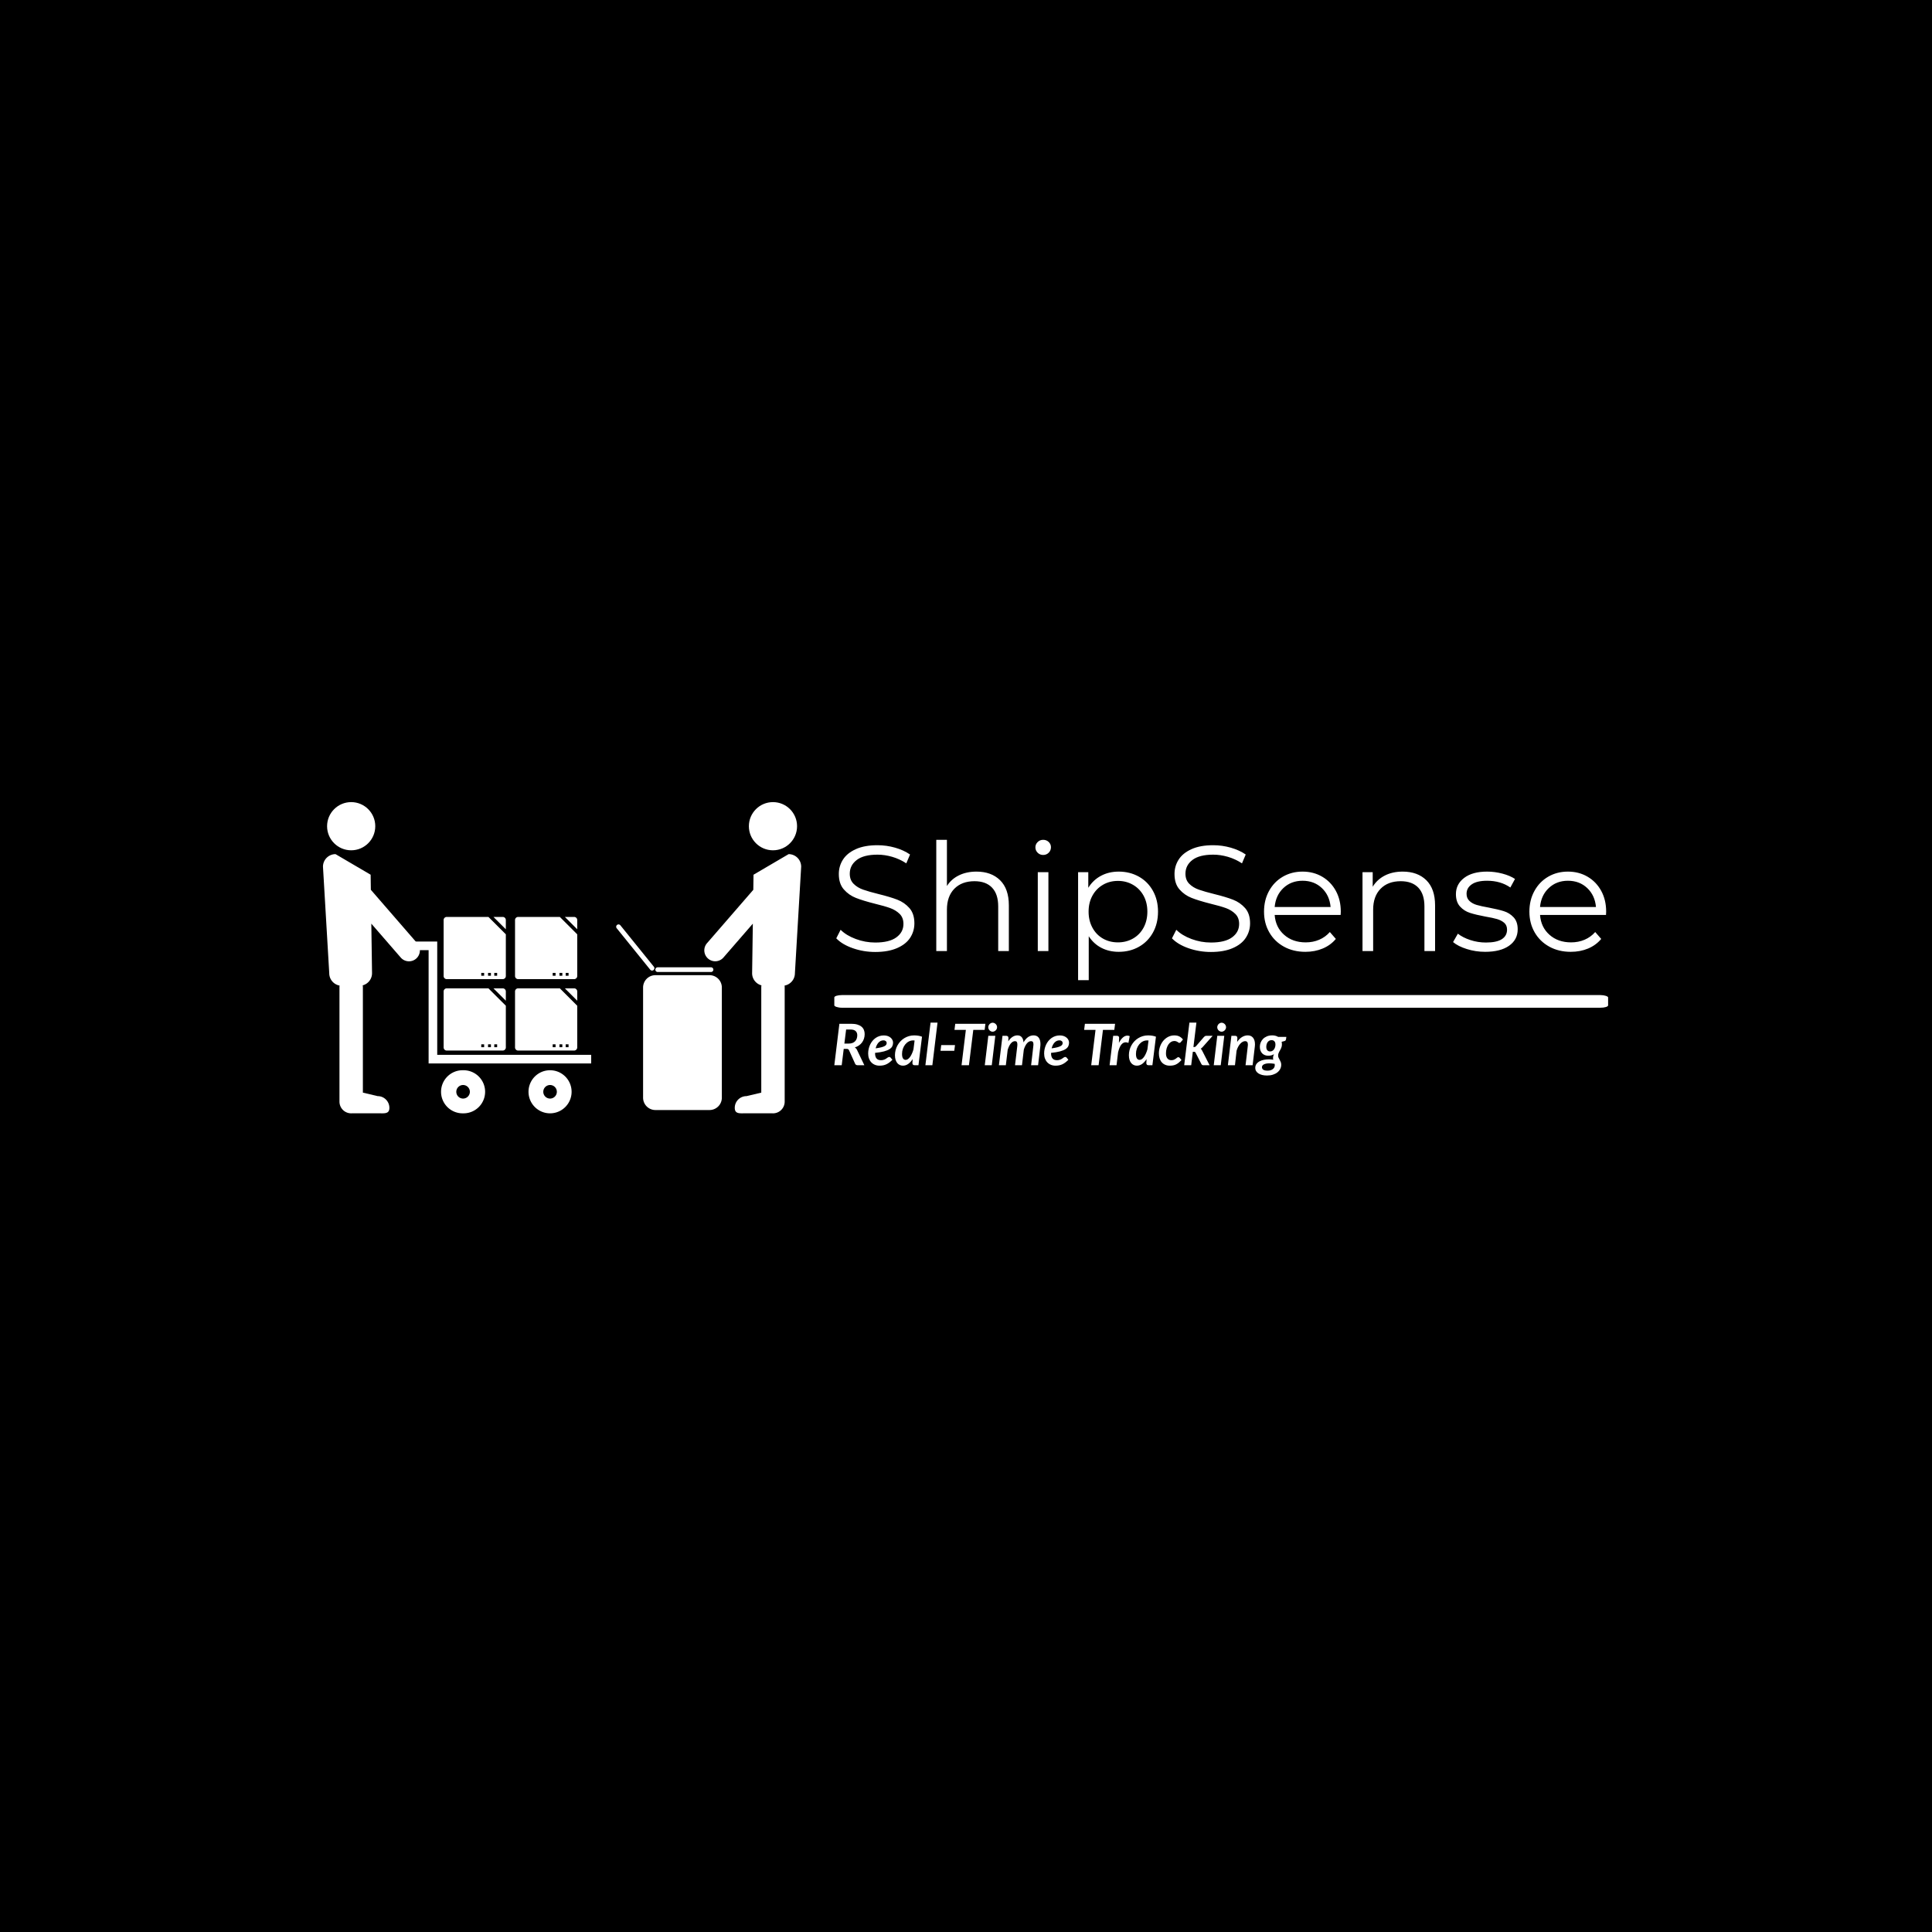 <svg xmlns="http://www.w3.org/2000/svg" version="1.1" xmlns:xlink="http://www.w3.org/1999/xlink" xmlns:svgjs="http://svgjs.dev/svgjs" width="1500" height="1500" viewBox="0 0 1500 1500"><rect width="1500" height="1500" fill="#000000"></rect><g transform="matrix(0.667,0,0,0.667,249.394,621.727)"><svg viewBox="0 0 396 101" data-background-color="#ffffff" preserveAspectRatio="xMidYMid meet" height="382" width="1500" xmlns="http://www.w3.org/2000/svg" xmlns:xlink="http://www.w3.org/1999/xlink"><g id="tight-bounds" transform="matrix(1,0,0,1,0.24,0.373)"><svg viewBox="0 0 395.52 95.82" height="95.82" width="395.52"><g><svg viewBox="0 0 660.171 159.936" height="95.82" width="395.52"><g transform="matrix(1,0,0,1,262.673,19.429)"><svg viewBox="0 0 397.498 121.078" height="121.078" width="397.498"><g id="textblocktransform"><svg viewBox="0 0 397.498 121.078" height="121.078" width="397.498" id="textblock"><g><rect width="397.498" height="6.502" x="0" y="79.754" fill="#ffffff" opacity="1" stroke-width="0" stroke="transparent" fill-opacity="1" class="rect-yte-0" data-fill-palette-color="primary" rx="1%" id="yte-0" data-palette-color="#0e5ddd"></rect></g><g transform="matrix(1,0,0,1,0.989,0)"><svg viewBox="0 0 395.52 72.095" height="72.095" width="395.52"><g transform="matrix(1,0,0,1,0,0)"><svg width="395.52" viewBox="2.35 -37.1 256.73 46.8" height="72.095" data-palette-color="#0e5ddd"><path d="M15.35 0.3Q11.45 0.3 7.88-0.95 4.3-2.2 2.35-4.25L2.35-4.25 3.8-7.1Q5.7-5.2 8.85-4.03 12-2.85 15.35-2.85L15.35-2.85Q20.05-2.85 22.4-4.58 24.75-6.3 24.75-9.05L24.75-9.05Q24.75-11.15 23.48-12.4 22.2-13.65 20.35-14.33 18.5-15 15.2-15.8L15.2-15.8Q11.25-16.8 8.9-17.73 6.55-18.65 4.88-20.55 3.2-22.45 3.2-25.7L3.2-25.7Q3.2-28.35 4.6-30.53 6-32.7 8.9-34 11.8-35.3 16.1-35.3L16.1-35.3Q19.1-35.3 21.98-34.48 24.85-33.65 26.95-32.2L26.95-32.2 25.7-29.25Q23.5-30.7 21-31.43 18.5-32.15 16.1-32.15L16.1-32.15Q11.5-32.15 9.18-30.38 6.85-28.6 6.85-25.8L6.85-25.8Q6.85-23.7 8.13-22.43 9.4-21.15 11.33-20.48 13.25-19.8 16.5-19L16.5-19Q20.35-18.05 22.73-17.13 25.1-16.2 26.75-14.33 28.4-12.45 28.4-9.25L28.4-9.25Q28.4-6.6 26.98-4.42 25.55-2.25 22.6-0.98 19.65 0.3 15.35 0.3L15.35 0.3ZM49.1-26.5Q54.05-26.5 56.97-23.63 59.9-20.75 59.9-15.25L59.9-15.25 59.9 0 56.35 0 56.35-14.9Q56.35-19 54.3-21.15 52.25-23.3 48.45-23.3L48.45-23.3Q44.2-23.3 41.72-20.78 39.25-18.25 39.25-13.8L39.25-13.8 39.25 0 35.7 0 35.7-37.1 39.25-37.1 39.25-21.7Q40.7-24 43.25-25.25 45.8-26.5 49.1-26.5L49.1-26.5ZM69.55 0L69.55-26.3 73.09-26.3 73.09 0 69.55 0ZM71.34-32.05Q70.25-32.05 69.5-32.8 68.75-33.55 68.75-34.6L68.75-34.6Q68.75-35.6 69.5-36.35 70.25-37.1 71.34-37.1L71.34-37.1Q72.44-37.1 73.19-36.38 73.94-35.65 73.94-34.65L73.94-34.65Q73.94-33.55 73.19-32.8 72.44-32.05 71.34-32.05L71.34-32.05ZM96.54-26.5Q100.24-26.5 103.24-24.83 106.24-23.15 107.94-20.1 109.64-17.05 109.64-13.15L109.64-13.15Q109.64-9.2 107.94-6.15 106.24-3.1 103.27-1.43 100.29 0.25 96.54 0.25L96.54 0.25Q93.34 0.25 90.77-1.07 88.19-2.4 86.54-4.95L86.54-4.95 86.54 9.7 82.99 9.7 82.99-26.3 86.39-26.3 86.39-21.1Q87.99-23.7 90.62-25.1 93.24-26.5 96.54-26.5L96.54-26.5ZM96.29-2.9Q99.04-2.9 101.29-4.17 103.54-5.45 104.82-7.8 106.09-10.15 106.09-13.15L106.09-13.15Q106.09-16.15 104.82-18.48 103.54-20.8 101.29-22.1 99.04-23.4 96.29-23.4L96.29-23.4Q93.49-23.4 91.27-22.1 89.04-20.8 87.77-18.48 86.49-16.15 86.49-13.15L86.49-13.15Q86.49-10.15 87.77-7.8 89.04-5.45 91.27-4.17 93.49-2.9 96.29-2.9L96.29-2.9ZM127.29 0.3Q123.39 0.3 119.81-0.95 116.24-2.2 114.29-4.25L114.29-4.25 115.74-7.1Q117.64-5.2 120.79-4.03 123.94-2.85 127.29-2.85L127.29-2.85Q131.99-2.85 134.34-4.58 136.69-6.3 136.69-9.05L136.69-9.05Q136.69-11.15 135.41-12.4 134.14-13.65 132.29-14.33 130.44-15 127.14-15.8L127.14-15.8Q123.19-16.8 120.84-17.73 118.49-18.65 116.81-20.55 115.14-22.45 115.14-25.7L115.14-25.7Q115.14-28.35 116.54-30.53 117.94-32.7 120.84-34 123.74-35.3 128.04-35.3L128.04-35.3Q131.04-35.3 133.91-34.48 136.79-33.65 138.89-32.2L138.89-32.2 137.64-29.25Q135.44-30.7 132.94-31.43 130.44-32.15 128.04-32.15L128.04-32.15Q123.44-32.15 121.11-30.38 118.79-28.6 118.79-25.8L118.79-25.8Q118.79-23.7 120.06-22.43 121.34-21.15 123.27-20.48 125.19-19.8 128.44-19L128.44-19Q132.29-18.05 134.66-17.13 137.04-16.2 138.69-14.33 140.34-12.45 140.34-9.25L140.34-9.25Q140.34-6.6 138.91-4.42 137.49-2.25 134.54-0.98 131.59 0.3 127.29 0.3L127.29 0.3ZM170.59-13.15L170.54-12.05 148.54-12.05Q148.84-7.95 151.69-5.43 154.54-2.9 158.89-2.9L158.89-2.9Q161.34-2.9 163.39-3.78 165.44-4.65 166.94-6.35L166.94-6.35 168.94-4.05Q167.19-1.95 164.56-0.85 161.94 0.25 158.79 0.25L158.79 0.25Q154.74 0.25 151.61-1.48 148.49-3.2 146.74-6.25 144.99-9.3 144.99-13.15L144.99-13.15Q144.99-17 146.66-20.05 148.34-23.1 151.26-24.8 154.19-26.5 157.84-26.5L157.84-26.5Q161.49-26.5 164.39-24.8 167.29-23.1 168.94-20.08 170.59-17.05 170.59-13.15L170.59-13.15ZM157.84-23.45Q154.04-23.45 151.46-21.03 148.89-18.6 148.54-14.7L148.54-14.7 167.19-14.7Q166.84-18.6 164.26-21.03 161.69-23.45 157.84-23.45L157.84-23.45ZM191.23-26.5Q196.19-26.5 199.11-23.63 202.03-20.75 202.03-15.25L202.03-15.25 202.03 0 198.48 0 198.48-14.9Q198.48-19 196.44-21.15 194.38-23.3 190.58-23.3L190.58-23.3Q186.33-23.3 183.86-20.78 181.38-18.25 181.38-13.8L181.38-13.8 181.38 0 177.83 0 177.83-26.3 181.23-26.3 181.23-21.45Q182.69-23.85 185.26-25.18 187.83-26.5 191.23-26.5L191.23-26.5ZM218.73 0.25Q215.53 0.25 212.61-0.68 209.68-1.6 208.03-3L208.03-3 209.63-5.8Q211.28-4.5 213.78-3.68 216.28-2.85 218.98-2.85L218.98-2.85Q222.58-2.85 224.31-3.98 226.03-5.1 226.03-7.15L226.03-7.15Q226.03-8.6 225.08-9.43 224.13-10.25 222.68-10.68 221.23-11.1 218.83-11.5L218.83-11.5Q215.63-12.1 213.68-12.73 211.73-13.35 210.36-14.85 208.98-16.35 208.98-19L208.98-19Q208.98-22.3 211.73-24.4 214.48-26.5 219.38-26.5L219.38-26.5Q221.93-26.5 224.48-25.83 227.03-25.15 228.68-24.05L228.68-24.05 227.13-21.2Q223.88-23.45 219.38-23.45L219.38-23.45Q215.98-23.45 214.26-22.25 212.53-21.05 212.53-19.1L212.53-19.1Q212.53-17.6 213.51-16.7 214.48-15.8 215.93-15.38 217.38-14.95 219.93-14.5L219.93-14.5Q223.08-13.9 224.98-13.3 226.88-12.7 228.23-11.25 229.58-9.8 229.58-7.25L229.58-7.25Q229.58-3.8 226.71-1.78 223.83 0.25 218.73 0.25L218.73 0.25ZM259.08-13.15L259.03-12.05 237.03-12.05Q237.33-7.95 240.18-5.43 243.03-2.9 247.38-2.9L247.38-2.9Q249.83-2.9 251.88-3.78 253.93-4.65 255.43-6.35L255.43-6.35 257.43-4.05Q255.68-1.95 253.06-0.85 250.43 0.25 247.28 0.25L247.28 0.25Q243.23 0.25 240.11-1.48 236.98-3.2 235.23-6.25 233.48-9.3 233.48-13.15L233.48-13.15Q233.48-17 235.16-20.05 236.83-23.1 239.75-24.8 242.68-26.5 246.33-26.5L246.33-26.5Q249.98-26.5 252.88-24.8 255.78-23.1 257.43-20.08 259.08-17.05 259.08-13.15L259.08-13.15ZM246.33-23.45Q242.53-23.45 239.96-21.03 237.38-18.6 237.03-14.7L237.03-14.7 255.68-14.7Q255.33-18.6 252.75-21.03 250.18-23.45 246.33-23.45L246.33-23.45Z" opacity="1" transform="matrix(1,0,0,1,0,0)" fill="#ffffff" class="wordmark-text-0" data-fill-palette-color="primary" id="text-0"></path></svg></g></svg></g><g transform="matrix(1,0,0,1,0,93.914)"><svg viewBox="0 0 232.21 27.164" height="27.164" width="232.21"><g transform="matrix(1,0,0,1,0,0)"><svg width="232.21" viewBox="1.93 -37.15 394.25 46.12" height="27.164" data-palette-color="#333333"><path d="M12.68-14.25L10.13-14.25 8.38 0 1.93 0 6.35-36.15 16.63-36.15Q19.75-36.15 21.98-35.49 24.2-34.83 25.63-33.64 27.05-32.45 27.73-30.8 28.4-29.15 28.4-27.18L28.4-27.18Q28.4-25.08 27.81-23.24 27.23-21.4 26.13-19.9 25.03-18.4 23.43-17.28 21.83-16.15 19.8-15.53L19.8-15.53Q20.38-15.18 20.85-14.68 21.33-14.18 21.68-13.48L21.68-13.48 28.13 0 22.3 0Q21.48 0 20.91-0.34 20.35-0.68 20.08-1.3L20.08-1.3 14.78-13.03Q14.48-13.68 14.04-13.96 13.6-14.25 12.68-14.25L12.68-14.25ZM16.03-31.15L12.23-31.15 10.7-18.88 14.45-18.88Q16.4-18.88 17.81-19.44 19.23-20 20.14-20.99 21.05-21.98 21.5-23.3 21.95-24.63 21.95-26.15L21.95-26.15Q21.95-28.5 20.5-29.83 19.05-31.15 16.03-31.15L16.03-31.15ZM53.17-19.7L53.17-19.7Q53.17-17.98 52.48-16.55 51.8-15.13 50.02-14 48.25-12.88 45.21-12.06 42.17-11.25 37.47-10.78L37.47-10.78 37.47-10.45Q37.47-4.4 42.6-4.4L42.6-4.4Q43.7-4.4 44.55-4.61 45.4-4.83 46.03-5.13 46.67-5.43 47.19-5.8 47.7-6.18 48.14-6.48 48.57-6.78 49-6.99 49.42-7.2 49.92-7.2L49.92-7.2Q50.22-7.2 50.52-7.06 50.82-6.93 51.02-6.65L51.02-6.65 52.6-4.75Q51.27-3.43 50-2.45 48.72-1.48 47.4-0.85 46.07-0.23 44.6 0.08 43.12 0.38 41.37 0.38L41.37 0.38Q39.12 0.38 37.3-0.39 35.47-1.15 34.17-2.54 32.87-3.93 32.16-5.89 31.45-7.85 31.45-10.28L31.45-10.28Q31.45-12.3 31.89-14.25 32.32-16.2 33.15-17.95 33.97-19.7 35.17-21.18 36.37-22.65 37.88-23.73 39.4-24.8 41.21-25.4 43.02-26 45.1-26L45.1-26Q47.12-26 48.64-25.43 50.15-24.85 51.16-23.94 52.17-23.03 52.67-21.9 53.17-20.78 53.17-19.7ZM44.75-21.7L44.75-21.7Q43.5-21.7 42.42-21.19 41.35-20.68 40.48-19.75 39.62-18.82 38.98-17.54 38.35-16.25 37.97-14.73L37.97-14.73Q41.07-15.15 42.96-15.65 44.85-16.15 45.89-16.75 46.92-17.35 47.26-18.03 47.6-18.7 47.6-19.48L47.6-19.48Q47.6-19.85 47.44-20.25 47.27-20.65 46.94-20.96 46.6-21.28 46.06-21.49 45.52-21.7 44.75-21.7ZM78.42-24.88L75.32 0 72.07 0Q70.95 0 70.5-0.53 70.05-1.05 70.05-1.85L70.05-1.85 70.25-5.35Q68.55-2.7 66.42-1.16 64.3 0.38 61.75 0.38L61.75 0.38Q60.3 0.38 59.03-0.2 57.77-0.78 56.83-1.91 55.9-3.05 55.36-4.76 54.82-6.48 54.82-8.78L54.82-8.78Q54.82-11.08 55.4-13.25 55.97-15.43 57.03-17.34 58.1-19.25 59.6-20.85 61.1-22.45 62.96-23.6 64.82-24.75 66.98-25.39 69.15-26.03 71.55-26.03L71.55-26.03Q73.27-26.03 75.01-25.78 76.75-25.53 78.42-24.88L78.42-24.88ZM64.17-4.67L64.17-4.67Q65.2-4.67 66.18-5.38 67.17-6.08 68.05-7.31 68.92-8.55 69.67-10.23 70.42-11.9 70.97-13.83L70.97-13.83 71.95-21.58Q71.27-21.65 70.7-21.65L70.7-21.65Q68.62-21.65 66.84-20.7 65.07-19.75 63.77-18.14 62.47-16.53 61.73-14.39 61-12.25 61-9.88L61-9.88Q61-7.18 61.85-5.93 62.7-4.67 64.17-4.67ZM87.44 0L81.37 0 85.87-37.15 91.94-37.15 87.44 0ZM94.56-12.6L95.17-17.57 107.19-17.57 106.56-12.6 94.56-12.6ZM107.39-36.15L133.71-36.15 133.04-30.83 123.14-30.83 119.34 0 112.89 0 116.66-30.83 106.74-30.83 107.39-36.15ZM136.24-25.65L142.34-25.65 139.26 0 133.16 0 136.24-25.65ZM143.88-33.13L143.88-33.13Q143.88-32.33 143.55-31.63 143.21-30.93 142.67-30.4 142.13-29.88 141.44-29.56 140.74-29.25 139.99-29.25L139.99-29.25Q139.26-29.25 138.57-29.56 137.88-29.88 137.36-30.4 136.84-30.93 136.52-31.63 136.21-32.33 136.21-33.13L136.21-33.13Q136.21-33.93 136.53-34.65 136.86-35.38 137.38-35.91 137.91-36.45 138.6-36.76 139.28-37.08 140.01-37.08L140.01-37.08Q140.76-37.08 141.46-36.76 142.16-36.45 142.7-35.93 143.24-35.4 143.56-34.68 143.88-33.95 143.88-33.13ZM151.53 0L145.48 0 148.61-25.68 151.73-25.68Q152.68-25.68 153.23-25.23 153.78-24.78 153.78-23.8L153.78-23.8Q153.78-23.78 153.78-23.73 153.78-23.68 153.77-23.39 153.76-23.1 153.73-22.51 153.71-21.93 153.66-20.85L153.66-20.85Q155.38-23.48 157.41-24.76 159.43-26.05 161.63-26.05L161.63-26.05Q164.01-26.05 165.37-24.48 166.73-22.9 166.96-19.93L166.96-19.93Q168.76-23.08 170.94-24.56 173.13-26.05 175.71-26.05L175.71-26.05Q178.58-26.05 180.15-24.11 181.71-22.18 181.71-18.53L181.71-18.53Q181.71-18.03 181.68-17.46 181.66-16.9 181.58-16.32L181.58-16.32 179.66 0 173.56 0Q174.06-4.25 174.41-7.21 174.76-10.18 174.98-12.16 175.21-14.15 175.33-15.28 175.46-16.4 175.52-17.01 175.58-17.63 175.59-17.84 175.61-18.05 175.61-18.18L175.61-18.18Q175.61-19.68 175.11-20.34 174.61-21 173.48-21L173.48-21Q172.53-21 171.63-20.5 170.73-20 169.92-19.05 169.11-18.1 168.42-16.73 167.73-15.35 167.21-13.63L167.21-13.63 165.61 0 159.53 0 161.46-16.32Q161.51-16.85 161.55-17.31 161.58-17.78 161.58-18.18L161.58-18.18Q161.58-19.68 161.09-20.34 160.61-21 159.48-21L159.48-21Q158.51-21 157.58-20.48 156.66-19.95 155.84-18.96 155.03-17.98 154.34-16.56 153.66-15.15 153.13-13.4L153.13-13.4 151.53 0ZM206.66-19.7L206.66-19.7Q206.66-17.98 205.97-16.55 205.28-15.13 203.51-14 201.73-12.88 198.69-12.06 195.66-11.25 190.96-10.78L190.96-10.78 190.96-10.45Q190.96-4.4 196.08-4.4L196.08-4.4Q197.18-4.4 198.03-4.61 198.88-4.83 199.52-5.13 200.16-5.43 200.67-5.8 201.18-6.18 201.62-6.48 202.06-6.78 202.48-6.99 202.91-7.2 203.41-7.2L203.41-7.2Q203.71-7.2 204.01-7.06 204.31-6.93 204.51-6.65L204.51-6.65 206.08-4.75Q204.76-3.43 203.48-2.45 202.21-1.48 200.88-0.85 199.56-0.23 198.08 0.08 196.61 0.38 194.86 0.38L194.86 0.38Q192.61 0.38 190.78-0.39 188.96-1.15 187.66-2.54 186.36-3.93 185.64-5.89 184.93-7.85 184.93-10.28L184.93-10.28Q184.93-12.3 185.37-14.25 185.81-16.2 186.63-17.95 187.46-19.7 188.66-21.18 189.86-22.65 191.37-23.73 192.88-24.8 194.69-25.4 196.51-26 198.58-26L198.58-26Q200.61-26 202.12-25.43 203.63-24.85 204.64-23.94 205.66-23.03 206.16-21.9 206.66-20.78 206.66-19.7ZM198.23-21.7L198.23-21.7Q196.98-21.7 195.91-21.19 194.83-20.68 193.97-19.75 193.11-18.82 192.47-17.54 191.83-16.25 191.46-14.73L191.46-14.73Q194.56-15.15 196.44-15.65 198.33-16.15 199.37-16.75 200.41-17.35 200.74-18.03 201.08-18.7 201.08-19.48L201.08-19.48Q201.08-19.85 200.92-20.25 200.76-20.65 200.42-20.96 200.08-21.28 199.54-21.49 199.01-21.7 198.23-21.7ZM220.48-36.15L246.8-36.15 246.13-30.83 236.23-30.83 232.43 0 225.98 0 229.75-30.83 219.83-30.83 220.48-36.15ZM248.07 0L242.02 0 245.15-25.68 248.27-25.68Q249.17-25.68 249.75-25.28 250.32-24.88 250.32-24L250.32-24Q250.32-24 250.32-23.91 250.32-23.83 250.3-23.4 250.27-22.98 250.25-22.06 250.22-21.15 250.15-19.5L250.15-19.5Q251.72-22.53 253.6-24.18 255.47-25.83 257.5-25.83L257.5-25.83Q258.52-25.83 259.57-25.38L259.57-25.38 258.45-19.48Q257.2-20 256.07-20L256.07-20Q253.85-20 252.17-17.88 250.5-15.75 249.42-11.23L249.42-11.23 248.07 0ZM282.45-24.88L279.35 0 276.1 0Q274.97 0 274.52-0.53 274.07-1.05 274.07-1.85L274.07-1.85 274.27-5.35Q272.57-2.7 270.45-1.16 268.32 0.38 265.77 0.38L265.77 0.38Q264.32 0.38 263.06-0.2 261.8-0.78 260.86-1.91 259.92-3.05 259.38-4.76 258.85-6.48 258.85-8.78L258.85-8.78Q258.85-11.08 259.42-13.25 260-15.43 261.06-17.34 262.12-19.25 263.62-20.85 265.12-22.45 266.98-23.6 268.85-24.75 271.01-25.39 273.17-26.03 275.57-26.03L275.57-26.03Q277.3-26.03 279.03-25.78 280.77-25.53 282.45-24.88L282.45-24.88ZM268.2-4.67L268.2-4.67Q269.22-4.67 270.21-5.38 271.2-6.08 272.07-7.31 272.95-8.55 273.7-10.23 274.45-11.9 275-13.83L275-13.83 275.97-21.58Q275.3-21.65 274.72-21.65L274.72-21.65Q272.65-21.65 270.87-20.7 269.1-19.75 267.8-18.14 266.5-16.53 265.76-14.39 265.02-12.25 265.02-9.88L265.02-9.88Q265.02-7.18 265.87-5.93 266.72-4.67 268.2-4.67ZM304.72-4.55L304.72-4.55Q303.44-3.15 302.28-2.2 301.12-1.25 299.92-0.68 298.72-0.1 297.39 0.14 296.07 0.38 294.49 0.38L294.49 0.38Q292.27 0.38 290.51-0.39 288.74-1.15 287.52-2.55 286.29-3.95 285.66-5.93 285.02-7.9 285.02-10.33L285.02-10.33Q285.02-13.45 286.02-16.29 287.02-19.13 288.82-21.29 290.62-23.45 293.09-24.74 295.57-26.03 298.49-26.03L298.49-26.03Q301.04-26.03 302.83-25.13 304.62-24.23 306.02-22.43L306.02-22.43 304.04-20.08Q303.82-19.85 303.53-19.66 303.24-19.48 302.89-19.48L302.89-19.48Q302.47-19.48 302.12-19.74 301.77-20 301.31-20.3 300.84-20.6 300.16-20.86 299.47-21.13 298.37-21.13L298.37-21.13Q296.94-21.13 295.64-20.35 294.34-19.58 293.36-18.15 292.37-16.73 291.78-14.73 291.19-12.73 291.19-10.3L291.19-10.3Q291.19-7.48 292.44-5.94 293.69-4.4 295.82-4.4L295.82-4.4Q297.24-4.4 298.18-4.81 299.12-5.23 299.77-5.71 300.42-6.2 300.93-6.61 301.44-7.03 302.04-7.03L302.04-7.03Q302.34-7.03 302.63-6.86 302.92-6.7 303.14-6.45L303.14-6.45 304.72-4.55ZM311.64-37.15L317.74-37.15 315.14-15.88 315.77-15.88Q316.34-15.88 316.7-16.05 317.06-16.23 317.47-16.7L317.47-16.7 324.27-24.58Q324.72-25.08 325.19-25.36 325.67-25.65 326.39-25.65L326.39-25.65 331.89-25.65 323.44-16.13Q322.97-15.6 322.49-15.16 322.02-14.73 321.49-14.4L321.49-14.4Q321.97-14.05 322.28-13.54 322.59-13.03 322.89-12.45L322.89-12.45 329.24 0 323.89 0Q323.22 0 322.78-0.25 322.34-0.5 322.04-1.1L322.04-1.1 317.06-10.83Q316.77-11.4 316.45-11.58 316.14-11.75 315.44-11.75L315.44-11.75 314.62-11.75 313.19 0 307.09 0 311.64-37.15ZM335.94-25.65L342.04-25.65 338.96 0 332.86 0 335.94-25.65ZM343.59-33.13L343.59-33.13Q343.59-32.33 343.25-31.63 342.91-30.93 342.38-30.4 341.84-29.88 341.14-29.56 340.44-29.25 339.69-29.25L339.69-29.25Q338.96-29.25 338.28-29.56 337.59-29.88 337.06-30.4 336.54-30.93 336.23-31.63 335.91-32.33 335.91-33.13L335.91-33.13Q335.91-33.93 336.24-34.65 336.56-35.38 337.09-35.91 337.61-36.45 338.3-36.76 338.99-37.08 339.71-37.08L339.71-37.08Q340.46-37.08 341.16-36.76 341.86-36.45 342.4-35.93 342.94-35.4 343.26-34.68 343.59-33.95 343.59-33.13ZM351.36 0L345.19 0 348.26-25.68 351.41-25.68Q352.39-25.68 352.92-25.2 353.46-24.73 353.46-23.68L353.46-23.68 353.29-20.35Q355.24-23.23 357.61-24.64 359.99-26.05 362.51-26.05L362.51-26.05Q363.94-26.05 365.1-25.54 366.26-25.03 367.09-24.04 367.91-23.05 368.36-21.61 368.81-20.18 368.81-18.3L368.81-18.3Q368.81-17.82 368.77-17.34 368.74-16.85 368.69-16.32L368.69-16.32 366.76 0 360.59 0Q361.09-4.23 361.44-7.16 361.79-10.1 362.01-12.05 362.24-14 362.36-15.11 362.49-16.23 362.55-16.8 362.61-17.38 362.62-17.56 362.64-17.75 362.64-17.88L362.64-17.88Q362.64-19.53 362.04-20.26 361.44-21 360.16-21L360.16-21Q359.14-21 358.04-20.4 356.94-19.8 355.94-18.7 354.94-17.6 354.11-16.05 353.29-14.5 352.76-12.6L352.76-12.6 351.36 0ZM392.31-18.23L392.31-18.23Q392.31-17.07 392.06-16.16 391.81-15.25 391.45-14.48 391.08-13.7 390.66-13.01 390.23-12.33 389.86-11.61 389.48-10.9 389.25-10.11 389.01-9.33 389.01-8.38L389.01-8.38Q389.01-7.35 389.43-6.49 389.86-5.63 390.36-4.73 390.86-3.83 391.28-2.8 391.71-1.78 391.71-0.43L391.71-0.43Q391.71 1.48 390.86 3.19 390.01 4.9 388.41 6.19 386.81 7.48 384.51 8.22 382.21 8.97 379.31 8.97L379.31 8.97Q376.93 8.97 375.05 8.49 373.16 8 371.82 7.13 370.48 6.25 369.77 5.06 369.06 3.88 369.06 2.45L369.06 2.45Q369.06 0.33 370.13-1.13 371.21-2.58 372.91-3.46 374.61-4.35 376.72-4.74 378.83-5.13 380.93-5.13L380.93-5.13Q381.96-5.13 382.93-5.04 383.91-4.95 384.78-4.8L384.78-4.8Q384.68-5.2 384.62-5.6 384.56-6 384.56-6.45L384.56-6.45Q384.56-7.9 385.36-9.65L385.36-9.65Q384.41-9 383.21-8.65 382.01-8.3 380.31-8.3L380.31-8.3Q378.86-8.3 377.55-8.78 376.23-9.25 375.23-10.23 374.23-11.2 373.65-12.66 373.06-14.13 373.06-16.07L373.06-16.07Q373.06-17.95 373.76-19.74 374.46-21.53 375.83-22.94 377.21-24.35 379.23-25.2 381.26-26.05 383.93-26.05L383.93-26.05Q385.36-26.05 386.65-25.71 387.93-25.38 389.01-24.73L389.01-24.73 396.18-24.73 395.91-22.73Q395.81-22.13 395.52-21.7 395.23-21.28 394.68-21.13L394.68-21.13 392.06-20.43Q392.18-19.93 392.25-19.38 392.31-18.82 392.31-18.23ZM382.06-12.03L382.06-12.03Q383.18-12.03 384.03-12.55 384.88-13.08 385.47-13.93 386.06-14.78 386.36-15.84 386.66-16.9 386.66-18L386.66-18Q386.66-19.88 385.78-20.88 384.91-21.88 383.23-21.88L383.23-21.88Q382.11-21.88 381.26-21.39 380.41-20.9 379.83-20.09 379.26-19.28 378.97-18.23 378.68-17.18 378.68-16.05L378.68-16.05Q378.68-14.13 379.55-13.08 380.41-12.03 382.06-12.03ZM386.08 0.1L386.08 0.1Q386.08-0.25 386.05-0.59 386.01-0.93 385.96-1.23L385.96-1.23Q384.61-1.45 383.47-1.55 382.33-1.65 381.33-1.65L381.33-1.65Q379.63-1.65 378.42-1.38 377.21-1.1 376.42-0.65 375.63-0.2 375.27 0.4 374.91 1 374.91 1.68L374.91 1.68Q374.91 3.18 376.11 3.95 377.31 4.73 379.81 4.73L379.81 4.73Q381.21 4.73 382.36 4.38 383.51 4.03 384.33 3.4 385.16 2.78 385.62 1.93 386.08 1.07 386.08 0.1Z" opacity="1" transform="matrix(1,0,0,1,0,0)" fill="#ffffff" class="slogan-text-1" data-fill-palette-color="secondary" id="text-1"></path></svg></g></svg></g></svg></g></svg></g><g><svg viewBox="0 0 245.654 159.936" height="159.936" width="245.654"><g><svg xmlns="http://www.w3.org/2000/svg" xmlns:xlink="http://www.w3.org/1999/xlink" version="1.1" x="0" y="0" viewBox="6 26.123 89.321 58.154" enable-background="new 0 0 100 100" xml:space="preserve" height="159.936" width="245.654" class="icon-icon-0" data-fill-palette-color="accent" id="icon-0"><g fill="#ff6600" data-fill-palette-color="accent"><path d="M6 38.208L7.172 58.104C7.172 59.259 8.006 60.216 9.104 60.412A2 2 0 0 0 9.081 60.72V82.088A2.187 2.187 0 0 0 11.492 84.265H16.217C17.425 84.265 18.404 84.459 18.404 83.25A2.19 2.19 0 0 0 16.217 81.062L13.454 80.408V60.719C13.454 60.6 13.443 60.482 13.423 60.368A2.346 2.346 0 0 0 15.164 58.103L15.031 48.847 20.518 55.17A2.037 2.037 0 1 0 23.595 52.5L14.943 42.524 14.903 39.706 8.346 35.861A2.347 2.347 0 0 0 6 38.208" fill="#ffffff" data-fill-palette-color="accent"></path><circle cx="11.268" cy="30.645" r="4.5" fill="#ffffff" data-fill-palette-color="accent"></circle></g><g fill="#ff6600" data-fill-palette-color="accent"><path d="M68.521 57.877H78.478A0.439 0.439 0 0 0 78.478 56.999H68.521A0.439 0.439 0 0 0 68.521 57.877" fill="#ffffff" data-fill-palette-color="accent"></path><path d="M67.742 57.513A0.44 0.44 0 0 0 67.807 56.895L61.547 49.152A0.44 0.44 0 0 0 60.93 49.087 0.44 0.44 0 0 0 60.865 49.705L67.126 57.448A0.436 0.436 0 0 0 67.742 57.513" fill="#ffffff" data-fill-palette-color="accent"></path><path d="M78.199 58.471H68.095A2.304 2.304 0 0 0 65.792 60.776V81.354A2.304 2.304 0 0 0 68.095 83.659H78.199A2.304 2.304 0 0 0 80.503 81.354V60.775A2.304 2.304 0 0 0 78.199 58.471" fill="#ffffff" data-fill-palette-color="accent"></path><g fill="#ff6600" data-fill-palette-color="accent"><path d="M92.976 35.862L86.419 39.707 86.379 42.525 77.727 52.502A2.035 2.035 0 0 0 77.931 55.375 2.035 2.035 0 0 0 80.803 55.172L86.29 48.848 86.157 58.104C86.157 59.192 86.896 60.102 87.897 60.37 87.877 60.483 87.867 60.6 87.867 60.72V80.409L85.104 81.063C83.895 81.063 82.916 82.043 82.916 83.251S83.895 84.265 85.104 84.265H89.829A2.187 2.187 0 0 0 92.24 82.089V60.719C92.24 60.615 92.231 60.514 92.217 60.412A2.344 2.344 0 0 0 94.149 58.103L95.321 38.207A2.347 2.347 0 0 0 92.976 35.862" fill="#ffffff" data-fill-palette-color="accent"></path><circle cx="90.052" cy="30.645" r="4.5" fill="#ffffff" data-fill-palette-color="accent"></circle></g></g><g fill="#ff6600" data-fill-palette-color="accent"><g fill="#ff6600" data-fill-palette-color="accent"><path d="M39.572 47.591H37.844L40.154 49.9V48.172A0.58 0.58 0 0 0 39.572 47.591" fill="#ffffff" data-fill-palette-color="accent"></path><path d="M29.117 47.591A0.58 0.58 0 0 0 28.536 48.172V58.629A0.58 0.58 0 0 0 29.117 59.21H39.573C39.895 59.21 40.156 58.95 40.156 58.629V50.84L36.907 47.592zM36.104 58.579H35.565V58.042H36.104zM37.995 58.042H38.532V58.579H37.995zM37.371 58.579H36.833V58.042H37.371z" fill="#ffffff" data-fill-palette-color="accent"></path></g><g fill="#ff6600" data-fill-palette-color="accent"><path d="M52.91 47.592H51.183L53.491 49.9V48.172A0.58 0.58 0 0 0 52.91 47.592" fill="#ffffff" data-fill-palette-color="accent"></path><path d="M42.456 47.592A0.58 0.58 0 0 0 41.874 48.172V58.63C41.874 58.95 42.132 59.21 42.456 59.21H52.91A0.58 0.58 0 0 0 53.491 58.63V50.839L50.243 47.592zM49.444 58.579H48.906V58.042H49.444zM51.333 58.042H51.873V58.579H51.333zM50.708 58.579H50.171V58.042H50.708z" fill="#ffffff" data-fill-palette-color="accent"></path></g><g fill="#ff6600" data-fill-palette-color="accent"><path d="M39.572 60.931H37.844L40.154 63.239V61.511A0.58 0.58 0 0 0 39.572 60.931" fill="#ffffff" data-fill-palette-color="accent"></path><path d="M29.117 60.931A0.58 0.58 0 0 0 28.536 61.511V71.969C28.536 72.287 28.795 72.551 29.117 72.551H39.573A0.585 0.585 0 0 0 40.156 71.969V64.179L36.907 60.931zM36.104 71.921H35.565V71.383H36.104zM37.995 71.383H38.532V71.921H37.995zM37.371 71.921H36.833V71.383H37.371z" fill="#ffffff" data-fill-palette-color="accent"></path></g><g fill="#ff6600" data-fill-palette-color="accent"><path d="M52.91 60.931H51.183L53.491 63.239V61.511A0.58 0.58 0 0 0 52.91 60.931" fill="#ffffff" data-fill-palette-color="accent"></path><path d="M42.456 60.931A0.58 0.58 0 0 0 41.874 61.511V71.969C41.874 72.287 42.132 72.551 42.456 72.551H52.91A0.583 0.583 0 0 0 53.491 71.969V64.179L50.244 60.931zM49.444 71.921H48.906V71.383H49.444zM51.333 71.383H51.871V71.921H51.333zM50.708 71.921H50.171V71.383H50.708z" fill="#ffffff" data-fill-palette-color="accent"></path></g><polygon points="27.34,73.35 27.34,53.796 27.34,53.796 27.34,52.187 21.285,52.187 21.285,53.796 25.731,53.796 25.731,73.35    25.731,74.959 56.098,74.959 56.098,73.35  " fill="#ffffff" data-fill-palette-color="accent"></polygon><path d="M32.17 76.227A4.025 4.025 0 1 0 32.17 84.275 4.025 4.025 0 1 0 32.17 76.227M32.17 81.518A1.265 1.265 0 1 1 32.17 78.986 1.265 1.265 0 0 1 32.17 81.518" fill="#ffffff" data-fill-palette-color="accent"></path><path d="M48.415 76.227A4.02 4.02 0 0 0 44.392 80.25 4.023 4.023 0 0 0 48.415 84.275 4.023 4.023 0 1 0 48.415 76.227M48.415 81.518A1.266 1.266 0 1 1 48.42 78.986 1.266 1.266 0 0 1 48.415 81.518" fill="#ffffff" data-fill-palette-color="accent"></path></g></svg></g></svg></g></svg></g><defs></defs></svg><rect width="395.52" height="95.82" fill="none" stroke="none" visibility="hidden"></rect></g></svg></g></svg>
